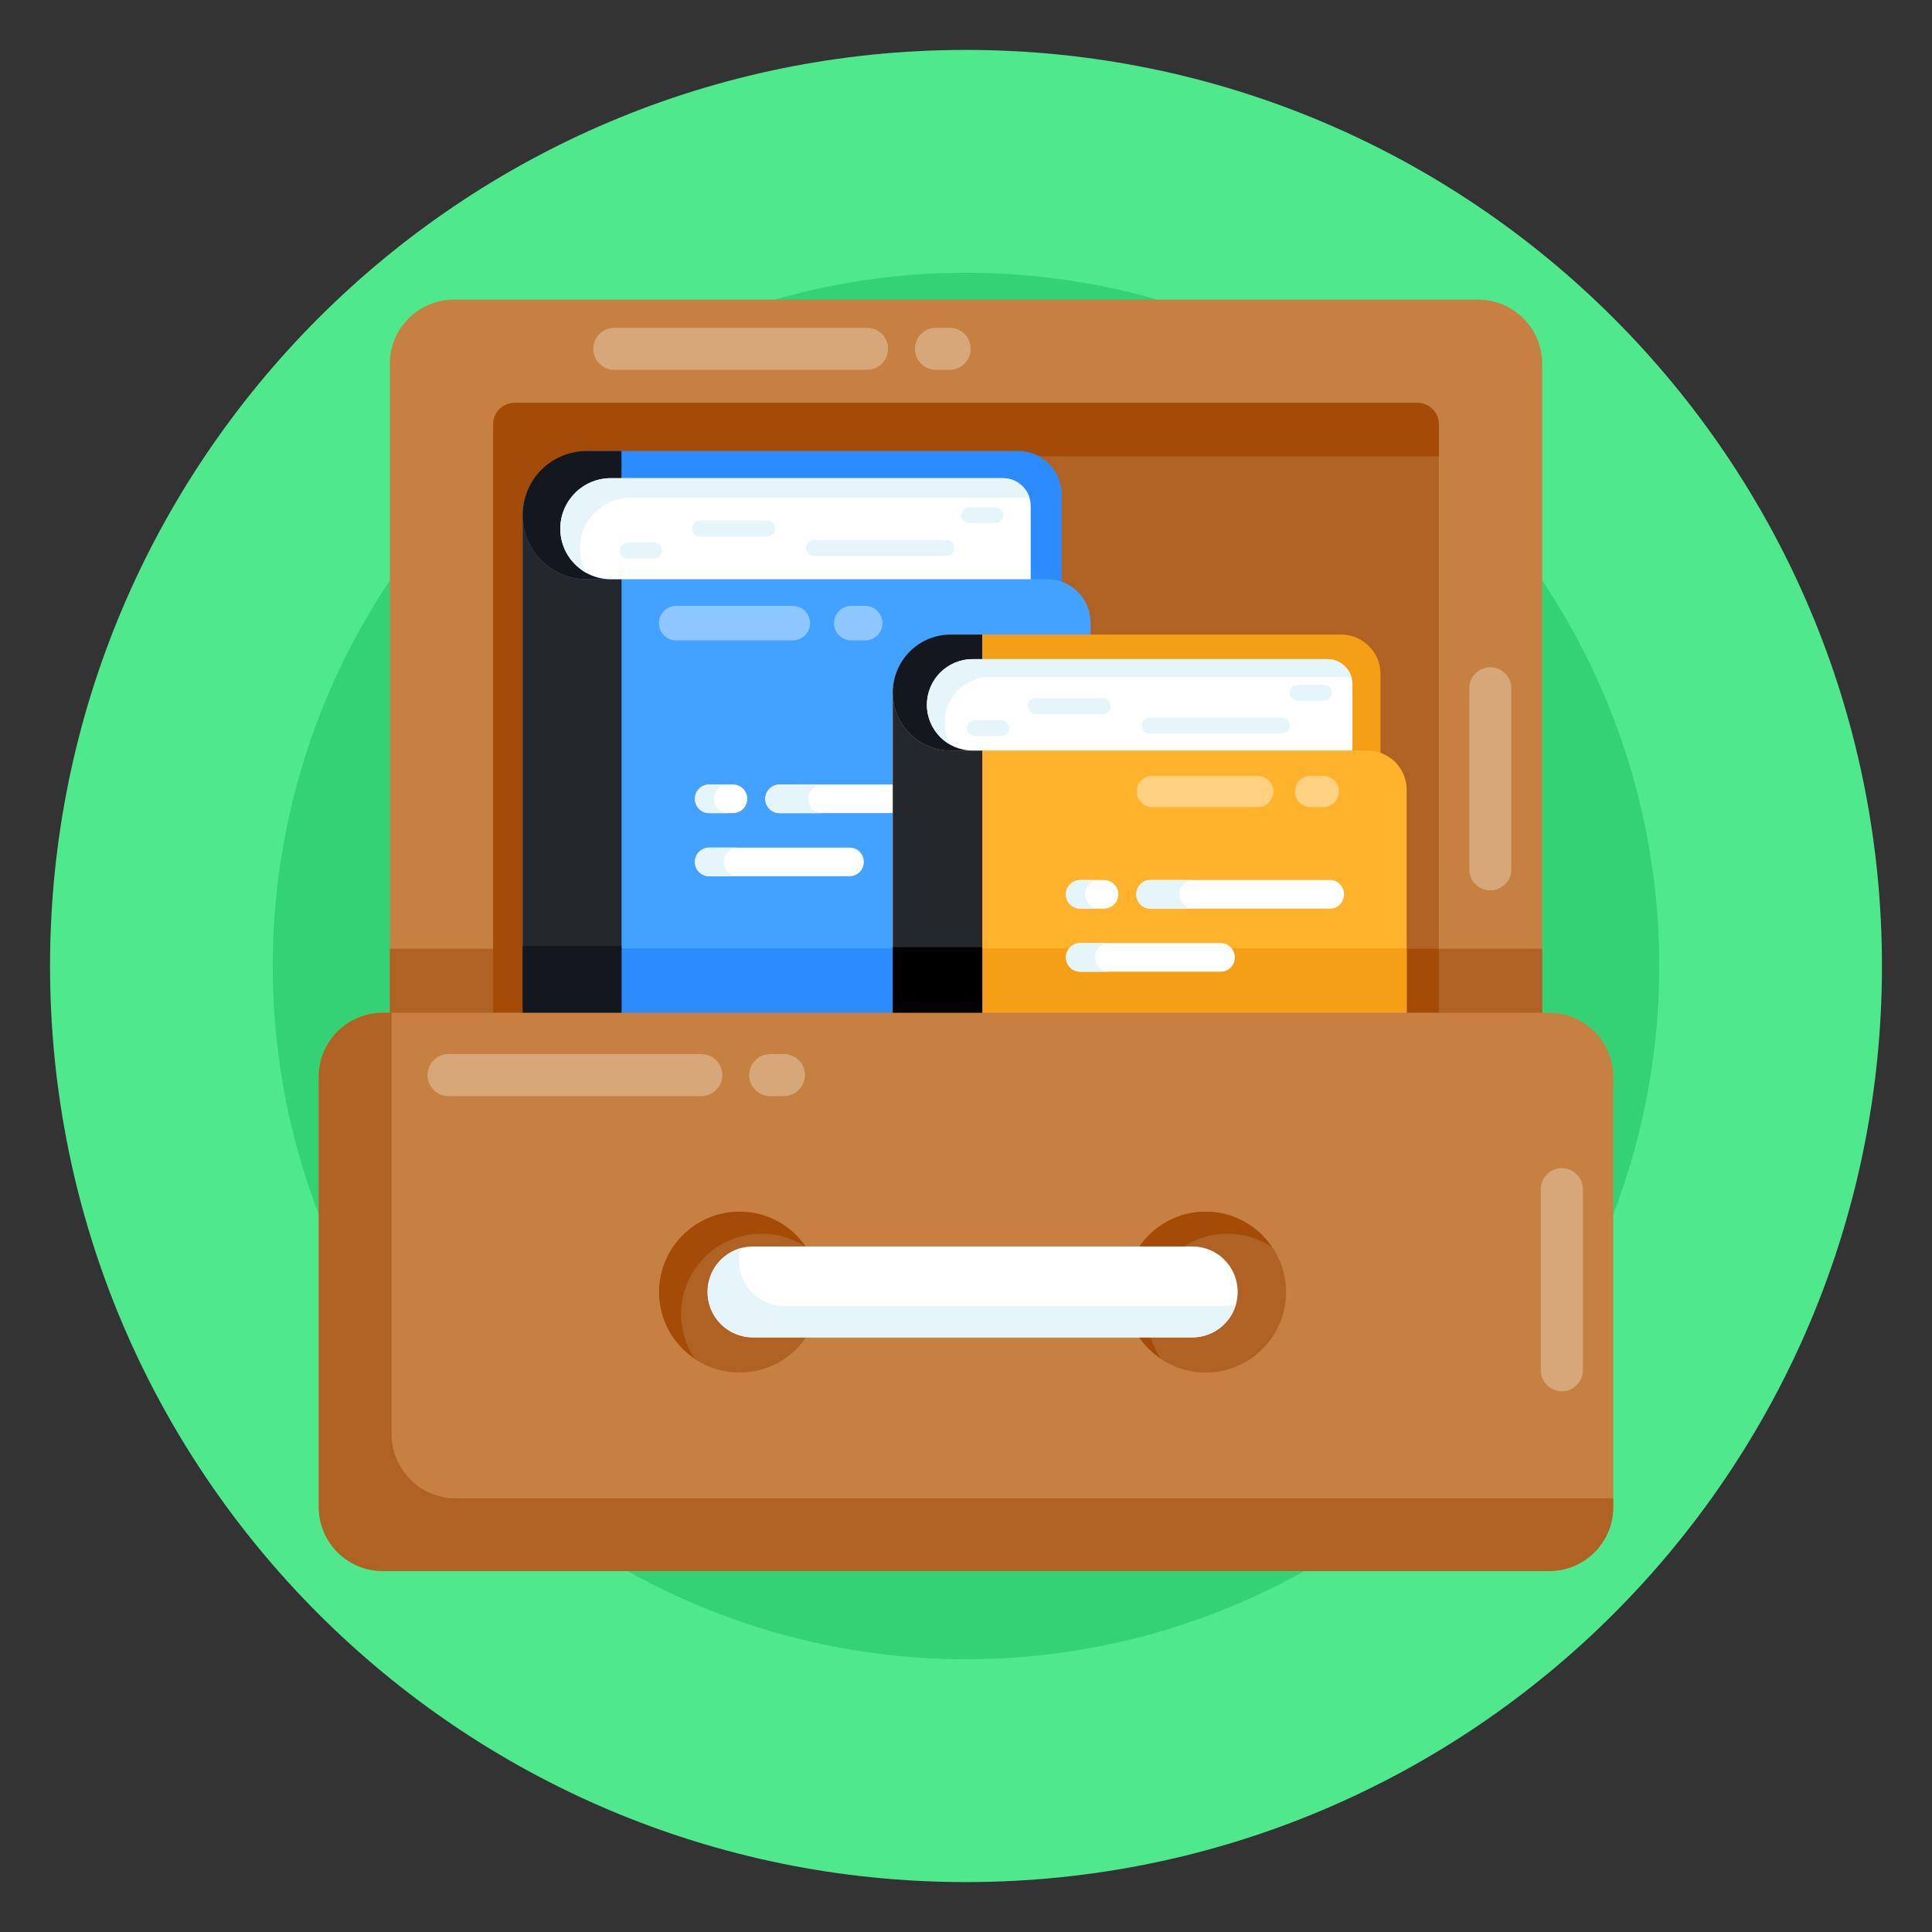 <svg xmlns="http://www.w3.org/2000/svg"  viewBox="0 0 135 135" width="260px" height="260px"><rect x="0" y="0" width="135" height="135" fill="#333333" stroke="none"/><g id="_x35_5"><path fill="#4fe88d" d="M131.503,67.5c0,35.346-28.648,64.012-64.012,64.012 c-35.346,0-63.994-28.666-63.994-64.012S32.145,3.488,67.491,3.488 C102.855,3.488,131.503,32.154,131.503,67.5z"/><circle cx="67.5" cy="67.5" r="48.442" fill="#35d175"/><path fill="#c68142" d="M107.76,25.41v67.011H27.24V25.41 c0-2.475,2.013-4.473,4.473-4.473h71.574 C105.747,20.936,107.76,22.934,107.76,25.41z"/><rect width="80.521" height="26.124" x="27.24" y="66.296" fill="#af6223"/><path fill="#af6223" d="M34.462,83.717V29.645c0-0.824,0.668-1.491,1.491-1.491h63.094 c0.824,0,1.491,0.668,1.491,1.491v54.072c0,0.824-0.668,1.491-1.491,1.491 H35.953C35.13,85.208,34.462,84.54,34.462,83.717z"/><path fill="#a54b08" d="M38.185,37.845V60.332c0,3.294,2.67,5.964,5.964,5.964h56.394 v26.124H34.457V29.644c0-0.82,0.671-1.491,1.491-1.491h63.104 c0.82,0,1.491,0.671,1.491,1.491v2.237H44.15 C40.869,31.881,38.185,34.565,38.185,37.845z"/><path fill="#fff" d="M42.925,25.842l17.657,0 c0.811,0,1.468-0.657,1.468-1.468s-0.656-1.468-1.468-1.468L42.925,22.906 c-0.811-0-1.468,0.657-1.468,1.468 C41.457,25.185,42.114,25.842,42.925,25.842z" opacity=".3"/><path fill="#fff" d="M65.401,25.842l0.959,0c0.811,0,1.468-0.657,1.468-1.468 c0-0.811-0.656-1.468-1.468-1.468L65.401,22.907 c-0.811-0-1.468,0.657-1.468,1.468 C63.933,25.185,64.589,25.842,65.401,25.842z" opacity=".3"/><path fill="#fff" d="M105.602,60.75l0-12.657 c0-0.811-0.657-1.468-1.468-1.468c-0.811,0-1.468,0.656-1.468,1.468 l-0,12.657c-0,0.811,0.657,1.468,1.468,1.468 C104.944,62.218,105.602,61.562,105.602,60.75z" opacity=".3"/><path fill="#2c8cff" d="M74.185,34.548v8.332l-33.186-2.407 c-1.234,0-2.356-0.495-3.165-1.314c-0.9-0.89-1.406-2.154-1.304-3.529 c0.192-2.366,2.295-4.115,4.671-4.115h29.95 C72.82,31.515,74.185,32.88,74.185,34.548z"/><path fill="#43a1ff" d="M76.207,43.507v33.509c0,1.678-1.355,3.033-3.033,3.033H40.999 c-1.234,0-2.356-0.495-3.165-1.314c-0.819-0.809-1.314-1.931-1.314-3.165 V35.994c0,1.234,0.495,2.356,1.314,3.165c0.809,0.819,1.931,1.314,3.165,1.314 h32.175C74.852,40.474,76.207,41.829,76.207,43.507z"/><path fill="#fff" d="M52.216,55.813v0.007c0,0.553-0.442,0.995-0.995,0.995h-1.667 c-0.553,0-0.995-0.442-0.995-0.995v-0.007c0-0.546,0.442-0.995,0.995-0.995 h1.667C51.773,54.819,52.216,55.268,52.216,55.813z"/><path fill="#fff" d="M67.991,55.813v0.007c0,0.553-0.442,0.995-0.995,0.995H54.471 c-0.553,0-0.995-0.442-0.995-0.995v-0.007c0-0.546,0.442-0.995,0.995-0.995 h12.525C67.548,54.819,67.991,55.268,67.991,55.813z"/><path fill="#fff" d="M48.558,60.222v0.007c0,0.553,0.442,0.995,0.995,0.995H59.365 c0.553,0,0.995-0.442,0.995-0.995v-0.007c0-0.546-0.442-0.995-0.995-0.995 h-9.812C49.001,59.227,48.558,59.676,48.558,60.222z"/><path fill="#e5f5f9" d="M50.902,56.821h-1.345c-0.555,0-1-0.444-1-1v-0.012 c0-0.543,0.445-0.987,1-0.987h1.345c-0.555,0-1,0.445-1,0.987 v0.012C49.902,56.377,50.347,56.821,50.902,56.821z"/><path fill="#e5f5f9" d="M57.479,56.821H54.468c-0.555,0-0.987-0.444-0.987-1v-0.012 c0-0.543,0.432-0.987,0.987-0.987h3.011c-0.555,0-1,0.445-1,0.987 v0.012C56.479,56.377,56.923,56.821,57.479,56.821z"/><path fill="#e5f5f9" d="M51.58,61.226h-2.024c-0.555,0-1-0.444-1-0.999 c0-0.555,0.445-1,1-1h2.024c-0.555,0-1,0.444-1,1 C50.581,60.782,51.025,61.226,51.58,61.226z"/><path fill="#2c8cff" d="M36.519,66.27v17.929c0,1.116,0.448,2.131,1.189,2.863 c0.732,0.741,1.747,1.189,2.863,1.189h29.109 c1.519,0,2.745-1.226,2.745-2.744V66.27H36.519z"/><g><path fill="#24272b" d="M43.429,40.474h-2.43c-1.234,0-2.356-0.495-3.165-1.314 c-0.819-0.809-1.314-1.931-1.314-3.165V75.571 c0,1.234,0.495,2.356,1.314,3.165c0.809,0.819,1.931,1.314,3.165,1.314h2.43 V40.474z"/></g><g><path fill="#13181e" d="M36.519,66.103v9.468c0,1.234,0.496,2.356,1.314,3.165 c0.809,0.819,1.931,1.314,3.165,1.314h2.43V66.103H36.519z"/></g><g><path fill="#13181e" d="M43.426,31.515v8.959h-2.427c-1.234,0-2.356-0.495-3.165-1.314 c-0.819-0.809-1.314-1.931-1.314-3.165c0-2.477,2.002-4.479,4.479-4.479 H43.426z"/></g><g><path fill="#fff" d="M42.683,40.474h29.337v-5.118c0-1.072-0.869-1.941-1.941-1.941 H42.683c-1.949,0-3.53,1.58-3.53,3.53v0 C39.153,38.893,40.733,40.474,42.683,40.474z"/></g><g><path fill="#e5f5f9" d="M71.956,34.863c-0.157-0.057-0.328-0.086-0.513-0.086H44.05 c-1.952,0-3.533,1.581-3.533,3.533c0,0.627,0.171,1.211,0.456,1.724 c-0.299-0.171-0.555-0.37-0.783-0.598 c-0.641-0.641-1.04-1.524-1.04-2.493c0-1.952,1.581-3.533,3.533-3.533 h27.393C70.973,33.41,71.742,34.022,71.956,34.863z"/></g><g opacity=".4"><path fill="#fff" d="M47.249,42.337l8.149,0c0.666,0,1.206,0.54,1.206,1.206 s-0.54,1.206-1.206,1.206l-8.149-0c-0.666,0-1.206-0.54-1.206-1.206 C46.044,42.877,46.583,42.337,47.249,42.337z"/><path fill="#fff" d="M59.48,42.337h0.976c0.666,0,1.206,0.54,1.206,1.206 s-0.54,1.206-1.206,1.206h-0.976c-0.666-0-1.206-0.54-1.206-1.206 S58.814,42.337,59.48,42.337z"/></g><g><path fill="#f49f16" d="M96.463,47.085v7.539l-30.024-2.178 c-1.116,0-2.132-0.448-2.863-1.189c-0.814-0.805-1.272-1.949-1.18-3.193 c0.174-2.141,2.077-3.723,4.226-3.723h27.097 C95.228,44.341,96.463,45.576,96.463,47.085z"/><path fill="#ffb32c" d="M98.292,55.19v30.317c0,1.519-1.226,2.744-2.744,2.744H66.439 c-1.116,0-2.132-0.448-2.863-1.189c-0.741-0.732-1.189-1.747-1.189-2.863 V48.393c0,1.116,0.448,2.132,1.189,2.863 c0.732,0.741,1.747,1.189,2.863,1.189h29.109 C97.066,52.446,98.292,53.672,98.292,55.19z"/><path fill="#f49f16" d="M62.386,66.27v17.929c0,1.116,0.448,2.131,1.189,2.863 c0.732,0.741,1.747,1.189,2.863,1.189h29.109 c1.519,0,2.745-1.226,2.745-2.744V66.27H62.386z"/><path fill="#24272b" d="M68.637,52.446H66.439c-1.116,0-2.132-0.448-2.863-1.189 c-0.741-0.732-1.189-1.747-1.189-2.863V84.199 c0,1.116,0.448,2.131,1.189,2.863c0.732,0.741,1.747,1.189,2.863,1.189 h2.199V52.446z"/><path d="M62.386,66.186v18.013c0,1.116,0.448,2.131,1.189,2.863 c0.732,0.741,1.747,1.189,2.863,1.189h2.199V66.186H62.386z"/><path fill="#13181e" d="M68.634,44.341v8.105h-2.196c-1.116,0-2.132-0.448-2.863-1.189 c-0.741-0.732-1.189-1.747-1.189-2.863c0-2.241,1.811-4.053,4.053-4.053 H68.634z"/><path fill="#fff" d="M67.962,52.446h26.542v-4.631c0-0.97-0.786-1.756-1.756-1.756 H67.962c-1.764,0-3.193,1.43-3.193,3.193v0 C64.769,51.016,66.199,52.446,67.962,52.446z"/><path fill="#e5f5f9" d="M94.446,47.37c-0.142-0.052-0.296-0.077-0.464-0.077H69.2 c-1.766,0-3.196,1.43-3.196,3.196c0,0.567,0.155,1.096,0.412,1.559 c-0.271-0.155-0.502-0.335-0.709-0.541 c-0.58-0.58-0.941-1.379-0.941-2.255c0-1.766,1.43-3.196,3.196-3.196 h24.783C93.557,46.055,94.253,46.609,94.446,47.37z"/><g opacity=".4"><path fill="#fff" d="M80.514,54.214h7.372c0.603,0,1.091,0.488,1.091,1.091 c0,0.603-0.488,1.091-1.091,1.091l-7.372-0 c-0.603,0-1.091-0.488-1.091-1.091C79.423,54.702,79.912,54.214,80.514,54.214z"/><path fill="#fff" d="M91.579,54.214h0.883c0.603,0,1.091,0.488,1.091,1.091 c0,0.603-0.488,1.091-1.091,1.091h-0.883c-0.603,0-1.091-0.488-1.091-1.091 C90.488,54.702,90.977,54.214,91.579,54.214z"/></g></g><g><path fill="#c68142" d="M112.726,75.243v30.061c0,2.471-2.003,4.473-4.473,4.473H26.748 c-2.471,0-4.473-2.003-4.473-4.473v-30.061c0-2.471,2.003-4.473,4.473-4.473 h81.505C110.723,70.769,112.726,72.772,112.726,75.243z"/></g><g><path fill="#af6223" d="M89.867,90.288c0,3.102-2.52,5.622-5.622,5.622 c-3.102,0-5.622-2.52-5.622-5.622c0-3.101,2.52-5.621,5.622-5.621 C87.347,84.667,89.867,87.187,89.867,90.288z"/><path fill="#a54b08" d="M88.868,87.127c-0.895-0.582-1.953-0.925-3.086-0.925 c-3.102,0-5.622,2.52-5.622,5.622c0,1.133,0.343,2.192,0.924,3.086 c-1.491-0.999-2.46-2.699-2.46-4.623c0-3.101,2.52-5.621,5.622-5.621 C86.169,84.667,87.869,85.636,88.868,87.127z"/><path fill="#af6223" d="M57.301,90.288c0,3.102-2.52,5.622-5.622,5.622 s-5.622-2.52-5.622-5.622c0-3.101,2.52-5.621,5.622-5.621 S57.301,87.187,57.301,90.288z"/><path fill="#a54b08" d="M56.302,87.127c-0.895-0.582-1.953-0.925-3.087-0.925 c-3.101,0-5.622,2.52-5.622,5.622c0,1.133,0.343,2.192,0.925,3.086 c-1.491-0.999-2.46-2.699-2.46-4.623c0-3.101,2.52-5.621,5.622-5.621 C53.603,84.667,55.302,85.636,56.302,87.127z"/></g><g><path fill="#af6223" d="M112.726,104.692v0.612c0,2.475-1.998,4.473-4.473,4.473H26.748 c-2.475,0-4.473-1.998-4.473-4.473v-30.061c0-2.475,1.999-4.473,4.473-4.473 h0.612v29.45c0,2.46,2.013,4.473,4.473,4.473H112.726z"/></g><g><path fill="#fff" d="M86.482,90.259v0.029c0,1.745-1.417,3.161-3.161,3.161H52.604 c-1.744,0-3.161-1.416-3.161-3.161v-0.029c0-1.745,1.417-3.161,3.161-3.161 h30.717C85.065,87.098,86.482,88.514,86.482,90.259z"/></g><g><path fill="#e5f5f9" d="M86.363,91.138c-0.373,1.327-1.595,2.311-3.042,2.311H52.604 c-1.744,0-3.161-1.416-3.161-3.161v-0.029c0-1.447,0.984-2.669,2.311-3.042 c-0.074,0.268-0.119,0.551-0.119,0.85v0.03c0,1.744,1.417,3.161,3.161,3.161 h30.717C85.811,91.258,86.095,91.213,86.363,91.138z"/></g><g><path fill="#e5f5f9" d="M46.258,38.469c0,0.302-0.247,0.549-0.558,0.549h-1.828 c-0.302,0-0.557-0.247-0.557-0.549c0-0.311,0.256-0.557,0.557-0.557h1.828 C46.011,37.912,46.258,38.159,46.258,38.469z"/><path fill="#e5f5f9" d="M70.109,35.999c0,0.302-0.247,0.549-0.558,0.549h-1.828 c-0.302,0-0.557-0.247-0.557-0.549c0-0.311,0.256-0.557,0.557-0.557h1.828 C69.862,35.441,70.109,35.688,70.109,35.999z"/><path fill="#e5f5f9" d="M54.167,36.936c0,0.311-0.246,0.557-0.557,0.557h-4.68 c-0.311,0-0.558-0.247-0.558-0.557c0-0.302,0.247-0.558,0.558-0.558h4.68 C53.921,36.378,54.167,36.634,54.167,36.936z"/><path fill="#e5f5f9" d="M66.677,38.287c0,0.311-0.246,0.558-0.557,0.558h-9.232 c-0.302,0-0.557-0.247-0.557-0.558c0-0.302,0.256-0.558,0.557-0.558h9.232 C66.431,37.729,66.677,37.985,66.677,38.287z"/></g><g><path fill="#e5f5f9" d="M70.517,50.881c0,0.302-0.247,0.549-0.558,0.549h-1.828 c-0.302,0-0.557-0.247-0.557-0.549c0-0.311,0.256-0.557,0.557-0.557h1.828 C70.27,50.324,70.517,50.57,70.517,50.881z"/><path fill="#e5f5f9" d="M93.064,48.411c0,0.302-0.247,0.549-0.558,0.549h-1.828 c-0.302,0-0.557-0.247-0.557-0.549c0-0.311,0.256-0.557,0.557-0.557h1.828 C92.818,47.853,93.064,48.1,93.064,48.411z"/><path fill="#e5f5f9" d="M77.611,49.347c0,0.311-0.246,0.557-0.557,0.557h-4.68 c-0.311,0-0.558-0.247-0.558-0.557c0-0.302,0.247-0.558,0.558-0.558h4.68 C77.365,48.79,77.611,49.046,77.611,49.347z"/><path fill="#e5f5f9" d="M90.121,50.699c0,0.311-0.246,0.558-0.557,0.558h-9.232 c-0.302,0-0.557-0.247-0.557-0.558c0-0.302,0.256-0.558,0.557-0.558h9.232 C89.875,50.141,90.121,50.397,90.121,50.699z"/></g><g><path fill="#fff" d="M31.343,76.592l17.657,0c0.811,0,1.468-0.657,1.468-1.468 c0-0.811-0.656-1.468-1.468-1.468l-17.657-0 c-0.811,0-1.468,0.657-1.468,1.468S30.531,76.592,31.343,76.592z" opacity=".3"/><path fill="#fff" d="M53.818,76.592l0.959,0c0.811,0,1.468-0.657,1.468-1.468 s-0.656-1.468-1.468-1.468h-0.959c-0.811-0-1.468,0.657-1.468,1.468 S53.007,76.592,53.818,76.592z" opacity=".3"/></g><g><path fill="#fff" d="M110.602,95.75l0-12.657 c0-0.811-0.657-1.468-1.468-1.468s-1.468,0.656-1.468,1.468 l-0,12.657c-0,0.811,0.657,1.468,1.468,1.468 C109.944,97.218,110.602,96.562,110.602,95.75z" opacity=".3"/></g><g><path fill="#fff" d="M78.142,62.486v0.007c0,0.553-0.442,0.995-0.995,0.995h-1.667 c-0.553,0-0.995-0.442-0.995-0.995v-0.007c0-0.546,0.442-0.995,0.995-0.995 h1.667C77.7,61.491,78.142,61.941,78.142,62.486z"/><path fill="#fff" d="M93.917,62.486v0.007c0,0.553-0.442,0.995-0.995,0.995H80.397 c-0.553,0-0.995-0.442-0.995-0.995v-0.007c0-0.546,0.442-0.995,0.995-0.995 h12.525C93.475,61.491,93.917,61.941,93.917,62.486z"/><path fill="#fff" d="M74.485,66.894v0.007c0,0.553,0.442,0.995,0.995,0.995h9.812 c0.553,0,0.995-0.442,0.995-0.995v-0.007c0-0.546-0.442-0.995-0.995-0.995 h-9.812C74.927,65.899,74.485,66.349,74.485,66.894z"/><path fill="#e5f5f9" d="M76.828,63.494h-1.345c-0.555,0-1-0.444-1-1v-0.012 c0-0.543,0.445-0.987,1-0.987h1.345c-0.555,0-1,0.445-1,0.987v0.012 C75.829,63.05,76.273,63.494,76.828,63.494z"/><path fill="#e5f5f9" d="M83.405,63.494h-3.011c-0.555,0-0.987-0.444-0.987-1v-0.012 c0-0.543,0.432-0.987,0.987-0.987h3.011c-0.555,0-1,0.445-1,0.987v0.012 C82.406,63.05,82.85,63.494,83.405,63.494z"/><g><path fill="#e5f5f9" d="M77.507,67.899h-2.024c-0.555,0-1-0.444-1-0.999 c0-0.555,0.445-1,1-1h2.024c-0.555,0-1,0.444-1,1 C76.507,67.455,76.951,67.899,77.507,67.899z"/></g></g></g></svg>